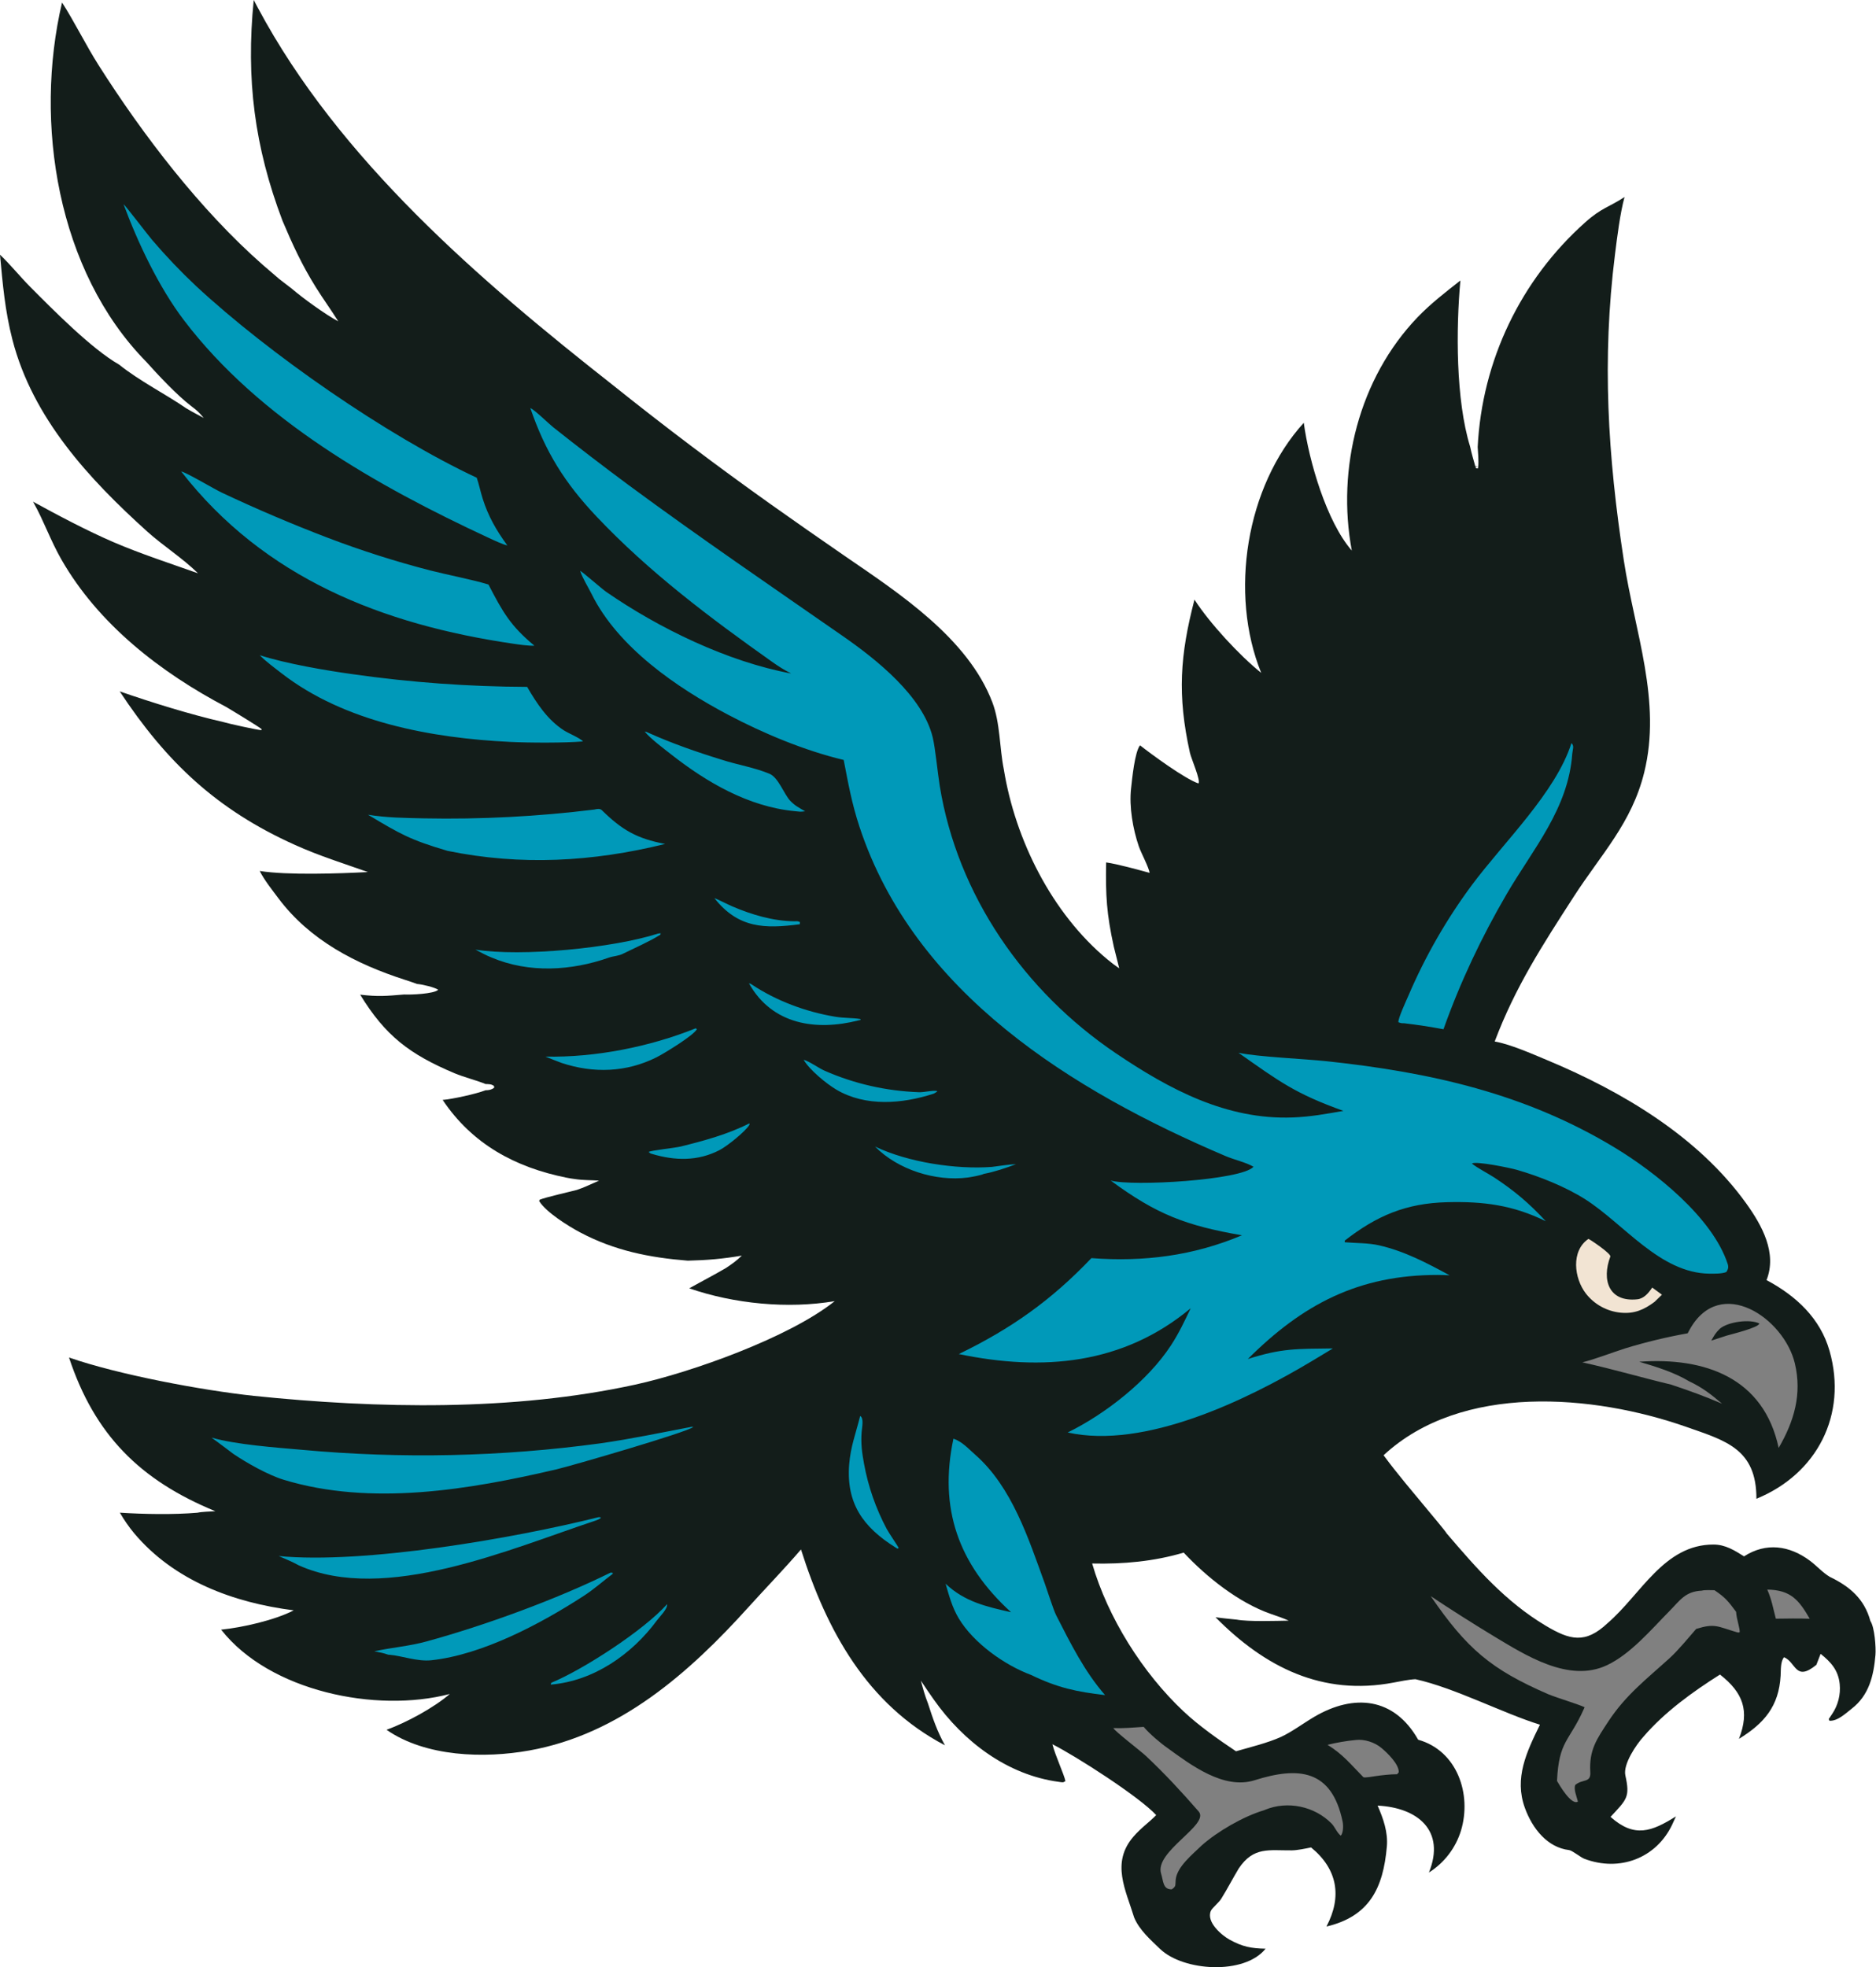 <?xml version="1.0" encoding="UTF-8" standalone="no"?>
<!DOCTYPE svg PUBLIC "-//W3C//DTD SVG 1.1//EN" "http://www.w3.org/Graphics/SVG/1.1/DTD/svg11.dtd">
<svg width="100%" height="100%" viewBox="0 0 3440 3607" version="1.1" xmlns="http://www.w3.org/2000/svg" xmlns:xlink="http://www.w3.org/1999/xlink" xml:space="preserve" xmlns:serif="http://www.serif.com/" style="fill-rule:evenodd;clip-rule:evenodd;stroke-linejoin:round;stroke-miterlimit:2;">
    <g transform="matrix(1,0,0,1,-199.523,-248.48)">
        <path d="M561.707,3022.04C568.948,3020.28 586.229,3019.77 594.397,3019.3C456.223,2962.47 373.055,2879.39 326.06,2737.48C416.569,2768.91 569.737,2797.61 664.942,2807.8C892.211,2831.25 1140.24,2836.21 1364.47,2787.16C1467.56,2764.61 1647.32,2700.52 1730.13,2634.12C1644.23,2648.68 1545.77,2639.12 1463.38,2610.63C1486.56,2597.64 1507.81,2586.81 1531.13,2573.12C1543.57,2564.62 1549,2560.94 1559.86,2550.64C1524.61,2556.66 1496.63,2559.02 1460.77,2559.93C1390.29,2554.29 1326.45,2541.54 1263.35,2508.1C1242.05,2496.81 1200.85,2471.27 1188.2,2450.63L1189.02,2448.22C1200.51,2443.45 1242.58,2434.11 1257.2,2430.23C1268.83,2426.57 1286.3,2418.29 1297.99,2413.14C1282.94,2412.12 1268.99,2412.62 1253.93,2410.3C1248.7,2409.66 1243.49,2408.81 1238.32,2407.75C1144.21,2388.87 1065.47,2346.21 1011.22,2265.2C1028.44,2263.82 1072.96,2254.19 1089.72,2247.48C1096.16,2247.38 1100.35,2246.65 1105.62,2243.01L1105.44,2239.67C1100.08,2235.87 1096.42,2236.4 1089.81,2236.04C1076.98,2230.46 1049.63,2223.28 1033.07,2216.31C950.585,2181.53 906.028,2147.57 859.953,2072.19C894.156,2076.15 906.559,2074.67 940.685,2071.88C952.445,2072.53 995.406,2070.91 1003.08,2063.21C996.491,2058.62 972.89,2053.12 964.312,2052.59C957.245,2049.88 948.79,2047.16 941.676,2044.86C851.854,2015.85 767.44,1972.27 709.826,1895.22C698.699,1880.34 684.108,1862.07 675.748,1845.41C727.197,1853.5 821.839,1850.15 874.093,1847.39C827.381,1830.81 786.016,1818.15 740.414,1797.65C597.085,1733.24 504.839,1646.06 419.012,1516.1C476.649,1536.14 548.97,1558.65 608.797,1572.29C616.213,1574.73 672.493,1587.21 678.953,1587.22L679.154,1585.25C675.016,1581.43 621.358,1548.74 613.976,1544.53C493.978,1481.39 380.054,1393.1 312.069,1274.28C292.009,1239.23 279.707,1203.22 261.381,1170.66L260.006,1168.24C305.976,1193.44 359.297,1221.66 407.575,1242.48C456.909,1263.75 511.854,1281.59 562.547,1299.61C535.336,1272.53 498.281,1249.02 469.425,1222.99C362.195,1126.27 259.456,1015 222.342,871.416C208.661,818.49 204.438,769.089 199.523,715.485C217.758,732.728 236.928,756.348 254.721,774.237C296.436,816.175 367.405,888.151 417.937,917.01C456.075,947.502 502.871,970.808 541.078,997.12C550.43,1002.86 563.238,1009.42 573.082,1014.83C563.427,1003.29 561.234,1001.52 549.542,992.545C524.401,973.378 488.792,935.469 467.666,911.79C304.405,745.777 261.452,473.359 313.312,253.071C335.725,287.826 356.664,330.738 380.425,368.155C461.941,496.514 566.736,633.348 681.397,734.12L711.504,760.002L734.413,777.627C754.158,794.68 797.61,826.12 819.799,837.668C806.63,816.578 791.743,796.167 778.364,774.676C753.162,734.19 736.039,697.056 717.587,653.393C666.189,517.801 650.285,393.411 664.786,248.48L672.704,263.412C821.358,541.506 1079.4,762.832 1323.91,955.018C1418.11,1030.43 1514.44,1103.12 1612.8,1173.03C1657.9,1204.99 1703.23,1236.65 1748.77,1268C1847.81,1336.03 1974.3,1418.29 2019.18,1536.14C2033.77,1574.48 2032.11,1618.92 2040.19,1658.98C2061.14,1788.01 2128.04,1922.78 2229.97,2007.4C2236.96,2013.29 2244.26,2018.8 2251.83,2023.92L2241.89,1984.18C2228.64,1923.77 2226.73,1890.68 2227.84,1829.75C2249.34,1832.81 2285.87,1843.03 2307.44,1848.83C2306.57,1839.6 2291.79,1812.08 2287.74,1800.24C2276.87,1768.44 2269.84,1727.75 2273.52,1694.33C2275.46,1676.66 2280.26,1627.18 2289.95,1615.06C2311.48,1631.88 2371.93,1676.41 2397.07,1684.92C2401.78,1679.94 2383.86,1639.54 2381.45,1628.62C2358.05,1522.88 2363.37,1449.55 2389.82,1347.92C2417.82,1391.28 2472.44,1450.36 2512.17,1482.19C2453.14,1336.79 2484.11,1140.28 2590.24,1023.68C2599.75,1093.77 2632.02,1204.98 2678.29,1257.97C2650.19,1107.73 2691.41,942.143 2798.99,830.093C2822.8,805.301 2850.43,783.989 2877.43,762.767C2869.33,851.324 2868.8,981.543 2895.26,1067.34C2897.83,1079.55 2901.39,1091.46 2904.79,1103.47L2910.09,1103.96C2911.2,1094.18 2909.65,1076.28 2909.13,1068.1C2917.01,909.95 2988.02,761.573 3106.25,656.233C3136.52,629.059 3150.33,628.376 3178.41,609.675C3170.19,639.931 3164.9,683.164 3160.94,714.699C3136.74,907.507 3147.73,1084.69 3177.1,1276.03C3197.46,1408.62 3246.79,1534.03 3214.46,1664.92C3191.53,1757.75 3135.94,1814.04 3085.4,1892.35C3027.75,1981.68 2978.09,2058.03 2940.35,2158.04C2969.33,2163.23 3008.34,2180.5 3036.03,2192.05C3173.57,2249.43 3313.53,2332.15 3401.73,2455.21C3430.59,2495.47 3458.43,2545.83 3438.8,2595.57C3492.71,2624.25 3537.32,2665.37 3554.36,2725.38C3587.58,2842.33 3531.24,2951.19 3420.25,2996.46C3420.43,2904.91 3363.94,2889.99 3291.34,2864.55C3121.54,2805.04 2879.38,2784.01 2736.59,2916.69C2762.13,2951.44 2789.58,2983.19 2816.94,3016.36C2821.67,3022.09 2850.14,3055.89 2852.45,3060.25C2907.28,3124.3 2960.17,3185.15 3033.48,3228.98C3078.21,3255.73 3106.47,3263.06 3147.31,3224.55C3208.42,3172.11 3250.72,3080.2 3341.6,3080.42C3363.41,3080.44 3380.22,3091.21 3397.55,3102.07C3437.81,3076.1 3480.76,3081.93 3518.74,3110.35C3530.59,3119.21 3541.83,3131.98 3554.78,3139.64C3590.92,3157 3618.19,3179.77 3629.25,3220.67C3636.97,3231.96 3639.7,3269.2 3638.51,3282.95C3635.21,3321.19 3626.71,3356.87 3594.95,3381.38C3584.08,3389.77 3569.29,3404.43 3554.04,3403.47L3552.89,3400.27L3559.4,3390.6C3570.02,3374.64 3574.81,3355.51 3572.98,3336.43C3570.51,3310.85 3556.8,3295.82 3537.97,3280.81L3530.15,3300.99C3491.45,3332.64 3493.23,3296.32 3470.91,3286.98C3464.21,3294.9 3465.21,3310.27 3464.63,3320.74C3461.51,3376.95 3434.43,3408.28 3388.22,3436.66C3408.27,3385.2 3395.72,3351.84 3353.42,3318.77C3303.28,3350.49 3251.97,3387.45 3213.21,3432.6C3199.95,3447.09 3175.38,3483.12 3179.94,3503.77C3188.73,3543.55 3182.77,3547.44 3152.74,3579.75C3196.75,3618.93 3228.2,3606.69 3272.69,3578.82C3270.44,3583.92 3268.12,3588.99 3265.74,3594.03C3236.52,3655.53 3169.32,3681.11 3104.69,3656.54C3098.23,3654.13 3082.41,3641.28 3076.86,3640.62C3036.93,3635.93 3009.34,3601.1 2995.59,3563.06C2975.93,3508.62 2998.64,3461.01 3023.3,3410.71C2955.6,3389.72 2866.75,3343.12 2794.97,3327.3C2783.05,3327.83 2766.37,3331.32 2754.81,3333.51C2624.37,3358.31 2519.11,3305.52 2428.35,3213.65C2440.44,3215.51 2454.81,3216.73 2467.13,3218.05C2488.74,3222.08 2539.53,3220.33 2562.62,3219.93C2551.75,3214.98 2540.84,3211.44 2529.58,3207.51C2470.72,3186.89 2412.31,3140.26 2370.04,3095.21C2315.45,3111.41 2258.92,3116.49 2202.19,3115.16C2230.91,3214.27 2294.54,3315.64 2369.97,3386.47C2397.95,3412.75 2433.99,3438.08 2465.93,3459.45C2492.02,3451.92 2524.42,3444.09 2548.59,3433.05C2567.86,3424.25 2590.96,3407.11 2609.81,3396.08C2682.2,3353.69 2755.88,3360.36 2800.01,3438.27C2871.7,3458.38 2898.62,3538.23 2878.52,3604.92C2868.75,3636.72 2847.91,3663.97 2819.77,3681.72C2850.65,3604.87 2799.21,3562.78 2725.63,3559.05C2736.06,3582.89 2744.86,3607.78 2742.58,3634.06C2735.95,3710.76 2710.29,3762.28 2631.81,3780.8C2660.93,3725.55 2651.94,3675.24 2603.6,3635.75C2593.4,3637.85 2578.44,3641.02 2568.36,3641.12C2526.58,3641.54 2498.13,3633.74 2470.91,3674.45C2459.83,3692.9 2450.2,3711.7 2438.79,3730C2434.58,3736.76 2422.12,3747 2419.97,3751.82C2410.58,3772.91 2440.8,3797.46 2454.07,3804.78C2478.16,3818.09 2494.55,3820.91 2520.22,3821.4C2481.45,3870.06 2369.37,3862.88 2326.74,3821.88C2310.06,3805.83 2288.78,3787.35 2279.23,3764.29C2263.73,3713.65 2236.65,3664.07 2277.54,3616.39C2291.75,3599.82 2305.92,3590.48 2319.6,3576.48C2289.56,3543.5 2172.69,3468.35 2129.29,3446.54C2134.72,3467.77 2150.94,3502.38 2153.18,3514.12C2148.52,3517.33 2148.06,3516.45 2140.91,3515.49C2046.64,3502.91 1965.97,3441.66 1911.73,3364.56C1903.64,3353.16 1895.76,3341.6 1888.1,3329.89C1892.25,3345.26 1895.28,3356.95 1901.12,3371.68C1910.08,3399.52 1917.97,3422.77 1932.28,3448.5C1789.15,3373.49 1715.26,3237.85 1668.29,3089.41C1636.76,3126.2 1604.17,3159.51 1572.24,3194.91C1463.26,3315.69 1335.81,3428.34 1170.09,3458.02C1087.55,3472.8 980.445,3469.95 908.312,3420.09C945.412,3406.5 994.726,3379.85 1024.35,3354.38C889.379,3389.84 693.576,3349.54 605.023,3236.46C643.429,3232.61 703.871,3219 738.095,3201.06C627.657,3186.99 518.985,3146.9 445.6,3059.81C435.791,3047.95 426.995,3035.29 419.306,3021.96C463.295,3024.82 517.831,3025.78 561.707,3022.04ZM2910.09,1103.98L2905.1,1104.38L2906.2,1107.12L2909.5,1107.38C2909.75,1106.41 2909.94,1105.27 2910.09,1103.98Z" style="fill:rgb(19,29,26);"/>
        <path d="M3263.92,2787.21C3208.88,2774.04 3158.54,2759.11 3101.06,2746.32C3121.36,2741.63 3157.9,2727.59 3179.7,2720.72C3217.27,2709.22 3255.51,2700 3294.19,2693.1C3295.43,2690.69 3296.72,2688.3 3298.04,2685.92C3354.32,2585.64 3470.96,2665.39 3490.71,2748.24C3504.12,2804.49 3489.44,2854.37 3461.03,2903.22C3433.72,2774.9 3326.27,2736.51 3205.33,2745.27C3235.78,2754.2 3269.31,2764.57 3296.62,2780.94C3320.85,2792.43 3336.65,2804.56 3357.21,2822.19C3324.97,2808.3 3297.32,2798.39 3263.92,2787.21ZM3365.69,2697.35C3376.76,2694.14 3422.93,2683.06 3425.77,2675.19C3408.76,2666.43 3368.18,2671.88 3353.22,2684.67C3344.91,2692.79 3343.09,2696.71 3337.48,2706.53L3365.69,2697.35Z" style="fill:rgb(128,128,128);"/>
        <path d="M3112.21,2519.97C3118,2522.7 3154.24,2547.49 3152.38,2552.39C3136.14,2595.3 3149.55,2636.25 3201.76,2630.76C3214.01,2629.47 3222.38,2619.3 3229.18,2609.22L3247.03,2622.31L3233.37,2635.5C3213.94,2649.97 3196.22,2657.71 3171.31,2655.27C3146.12,2652.83 3123.04,2640.13 3107.5,2620.16C3085.89,2592.12 3079.81,2542.13 3112.21,2519.97Z" style="fill:rgb(242,228,211);"/>
        <path d="M3320.16,3164.95C3325.32,3163.36 3337.29,3164.09 3343.36,3164.14C3363.45,3177.76 3368.27,3183.99 3382.98,3203.73C3383.71,3217.75 3390.92,3235.84 3389.32,3241.47C3384.88,3241.63 3386.96,3241.94 3383.5,3240.92C3348.83,3230.66 3343.96,3224.4 3309.79,3235.13C3295.25,3251.69 3276.87,3274.34 3261.13,3288.63C3219.15,3326.75 3180.35,3356.4 3148.67,3404.82C3128,3436.41 3113.11,3456.57 3115.63,3497.73C3116.87,3518.07 3101.49,3509.7 3087.91,3521.33C3085.09,3529.39 3090.35,3541.81 3092.94,3551.67C3081.14,3559.25 3059.61,3522.42 3054.59,3513.83C3058.08,3439.2 3077.04,3442.19 3103.94,3381.55L3105.21,3378.64C3086.59,3370.67 3059.87,3363.38 3038.53,3354.84C2933.6,3309.35 2889.21,3271.51 2823.08,3175.06C2860.92,3200.23 2899.3,3224.6 2938.17,3248.15C2996.78,3283.33 3076.17,3334.43 3145.78,3301.83C3189.56,3281.32 3227.2,3236.31 3260.91,3202.23C3280.33,3182.59 3289.71,3166.33 3320.16,3164.95ZM2241.03,3416.94C2259.28,3417.63 2278.43,3415.92 2296.73,3414.72C2307.08,3427.21 2327.56,3444.58 2340.35,3453.45C2382.55,3484.08 2443.4,3530.45 2500.02,3512.57C2580.71,3487.08 2641.5,3492.58 2661.46,3588.36C2662.91,3595.33 2662.87,3608.54 2658.24,3614.2C2651.78,3609.96 2647.08,3597.94 2641.44,3592.18C2609.87,3559.89 2560.18,3549.98 2519.74,3566.57L2517.56,3567.49C2479.76,3578.72 2432.15,3606.26 2402.98,3632.16C2386.59,3648.28 2357.52,3671.09 2355.36,3695.14C2354.4,3705.89 2356.45,3706.66 2348.22,3712.62C2331.57,3713.04 2332.83,3696.81 2328.7,3684.12C2315.41,3643.24 2418.76,3594.15 2397.48,3569.76C2365.56,3533.17 2336.18,3501.39 2301.46,3468.62C2290.78,3458.53 2244.53,3423.44 2241.03,3416.94ZM2685.53,3438.77C2701.76,3436.89 2720.43,3443.09 2732.78,3453.49C2743.8,3462.77 2764.73,3482.91 2764.46,3497.86C2763.44,3499.09 2762.41,3500.32 2761.39,3501.55C2748.52,3501.55 2733.77,3503.28 2721.49,3505.06C2718.13,3505.6 2701.17,3508.58 2699.5,3506.9C2676.18,3483.33 2662.5,3465.37 2633.81,3447.61C2650.82,3443.42 2668.1,3440.46 2685.53,3438.77ZM3440.15,3163C3483.41,3163.69 3498.16,3182.19 3518,3216.44C3497.23,3215.67 3476.66,3216.09 3455.88,3216.35C3450.57,3196.51 3448.51,3182.06 3440.15,3163Z" style="fill:rgb(128,128,128);"/>
        <path d="M2498.08,2387.69C2483.19,2379.24 2462.85,2374.97 2446.81,2368.13C2166.34,2248.71 1876.37,2069.95 1775.57,1764.46C1761.38,1721.47 1754.99,1685.23 1746.61,1641.85C1674.8,1624.78 1598.81,1592.9 1534.52,1558.92C1440.12,1509.02 1332.65,1435.3 1284.38,1337.65C1278.05,1324.84 1267.52,1308.31 1263.28,1295.04C1266.22,1295.83 1303.83,1328.61 1310.7,1333.37C1407.8,1400.62 1534.34,1461.92 1650.33,1483.32C1637.71,1477.17 1626.58,1469.92 1615.13,1461.81C1501.22,1381.16 1389.46,1297.2 1293.3,1195.45C1234.94,1133.7 1199.42,1076.8 1171.93,996.585C1179.91,999.983 1204.57,1024.23 1213.63,1031.58C1259.58,1068.07 1306.15,1103.79 1353.3,1138.71C1481.44,1233.26 1614.19,1323.79 1744.84,1414.61C1807.05,1457.85 1891.39,1524.92 1909.77,1600.19C1914.66,1620.19 1918.84,1665.59 1922.69,1689.28C1955.27,1890.14 2077.87,2066.33 2245.49,2179.53C2342.8,2245.24 2448.2,2302.09 2570.39,2297.34C2603.42,2296.06 2630.67,2290.84 2662.96,2285.31C2574.65,2253.61 2546.04,2231.9 2470.52,2178.75C2507.17,2186.44 2590.39,2189.75 2633.14,2194.32C2822.04,2214.51 2996.46,2253.19 3161.42,2353.17C3233.56,2396.89 3339.66,2480.37 3367.57,2565.95C3369.58,2572.11 3368.2,2575.82 3365.15,2580.67C3357.91,2584.06 3342,2583.83 3333.77,2583.73C3243.27,2582.58 3177.61,2492.75 3106.39,2447.41C3070.41,2424.51 3022.44,2405.33 2981.49,2393.52C2968.29,2389.71 2906.75,2377.04 2898.47,2381.72C2906.46,2388.84 2928.99,2400.49 2939.73,2407.57C2976.99,2432.14 3003.82,2454.96 3034.01,2487.58C2973.56,2457.94 2919.51,2451.01 2853.03,2452.71C2777.57,2454.63 2723.85,2477.54 2665.3,2523.21L2665.46,2526.11C2686.04,2527.97 2708.25,2527.23 2728.3,2531.82C2775.34,2542.58 2815.84,2564.17 2857.68,2586.74C2850.46,2586.34 2843.23,2586.11 2836,2586.07C2690.62,2585.99 2588.25,2639.92 2487.69,2740.24C2550.61,2720.17 2577.85,2721.72 2643.6,2720.84C2630.76,2728.71 2617.87,2736.48 2604.92,2744.16C2485.78,2815.41 2298.38,2906.33 2157.32,2874.94C2226.31,2841.25 2304.29,2780.07 2346.45,2715.6C2361.3,2692.9 2371.23,2671.56 2382.88,2647.19C2258.37,2750.77 2111.14,2763.04 1957.68,2731.15C2053.29,2684.8 2126.97,2632.87 2200.83,2555.23C2296.77,2562.5 2387.76,2550.97 2476.78,2513.42C2374.22,2495.57 2320.57,2475.29 2236.13,2412.97C2275.27,2424.19 2476.68,2412.46 2498.08,2387.69ZM426.061,622.893C428.6,624.232 470.634,679.18 478.29,688.198C503.63,717.892 530.575,746.176 559.006,772.924C692.473,896.851 907.685,1046.62 1073.73,1124.44C1077.96,1136.69 1080.51,1149.76 1084.51,1162.49C1094.78,1195.15 1109.73,1221 1129.77,1248.47C1122.74,1247.38 1103.38,1238.25 1095.61,1234.64C891.171,1139.58 675.329,1017.89 536.737,835.525C490.779,775.052 452.099,693.216 426.061,622.893ZM1947.82,2886.29C1963.76,2891.55 1975.46,2904.89 1987.98,2915.9C2055.35,2975.17 2085.38,3069.45 2115.14,3151.26C2119.61,3163.53 2131.07,3200.03 2136.33,3210.32C2162.53,3261.6 2188.02,3313.05 2225.9,3356.49C2173.73,3350.39 2139.03,3343.13 2090.31,3319.54C2041.5,3301.45 1984.75,3261.02 1957.62,3215.89C1945.58,3195.86 1939.9,3174.5 1933.47,3152.26C1968.11,3185.23 2008.46,3194.42 2053.5,3204.49C1956.6,3116.13 1920.78,3013.93 1947.82,2886.29ZM531.71,1112.86C541.65,1114.76 591.993,1145.16 606.987,1152.09C670.554,1182.04 735.23,1209.58 800.876,1234.64C862.078,1257.97 924.529,1277.88 987.939,1294.28C1017.57,1301.92 1067.63,1311.68 1093.16,1319.61L1095.27,1320.29C1121.35,1370.67 1135.79,1396.26 1179.47,1432.33C1169.16,1432.86 1151.98,1430.39 1141.54,1428.87C900.951,1393.77 683.821,1308.37 531.71,1112.86ZM675.893,1449.82C723.939,1465.33 796.783,1477.77 847.108,1484.72C952.803,1499.76 1059.41,1507.49 1166.16,1507.88C1183.5,1537.81 1203.56,1568.47 1233.79,1587.79C1241.97,1593.01 1263.3,1601.8 1268.68,1607.87C1235.16,1610.86 1169.15,1610.45 1134.86,1608.78C991.424,1601.81 831.678,1572.86 715.764,1482.91C704.186,1473.92 685.481,1460.13 675.893,1449.82ZM1467.54,2864.62L1470.84,2864.83C1460.32,2874.28 1247.19,2936.14 1220.15,2942.47C1060.58,2979.81 879.926,3010.5 719.37,2961.52C691.464,2953.01 651.466,2930.56 627.154,2914C614.019,2903.97 600.773,2894.08 587.416,2884.34C632.808,2897.32 705.09,2902.5 753.334,2906.72C935.578,2923.49 1119.14,2919.51 1300.48,2894.84C1355.97,2886.93 1412.48,2875.1 1467.54,2864.62ZM2003.51,2400.81C1999.07,2403.3 1979.57,2406.79 1973.81,2407.52C1915.09,2415.02 1845.89,2393.26 1804.1,2350.69C1864.32,2379.52 1952.47,2392.96 2018.32,2388.01C2031.31,2386.37 2050.01,2383.42 2062.66,2382.95C2044.39,2389.97 2022.77,2397.2 2003.51,2400.81ZM3081.04,1611.01C3086.83,1615.92 3083.05,1623.43 3082.55,1630.52C3075.36,1731.41 3010.91,1804.37 2962.25,1887.79C2916.04,1967.01 2877.13,2049.14 2846.43,2135.62C2822.59,2131.15 2798.59,2127.49 2774.5,2124.64C2768.81,2124.59 2769.1,2124.67 2763.76,2122.74C2762.7,2116.29 2778.8,2081.73 2782.32,2073.56C2813,2001.88 2851.94,1934.03 2898.35,1871.39C2957.11,1792.41 3052.09,1701.81 3081.04,1611.01ZM1289.55,1732.77C1293.86,1731.67 1299.69,1730.62 1302.99,1733.86C1340.22,1770.36 1367.07,1785.93 1419.17,1795.89C1286.06,1828.73 1154.61,1836.04 1020.13,1808.52C951.807,1788.37 933.997,1778.01 874.343,1742.29C908.647,1747.9 942.183,1748.14 976.85,1748.94C1081.33,1751 1185.83,1745.6 1289.55,1732.77ZM1296.97,3030.28L1300.31,3030.28L1301.31,3031.8C1298.05,3033.84 1295.8,3035.1 1292.05,3036.35C1136.85,3087.65 904.849,3189.82 747.08,3118.38C736.41,3112.36 722.076,3106.53 710.558,3101.49C866.389,3116.57 1140.34,3069.34 1296.97,3030.28ZM1319,3131.95L1322.76,3132.07L1323.17,3134.04C1305.23,3147.42 1289.93,3161.52 1269.91,3174.54C1191.31,3225.61 1084.08,3282.55 990.336,3292.58C964.753,3295.32 935.427,3284.17 914.357,3282.58L911.5,3282.39C901.641,3278.98 895.944,3278.07 885.82,3276.15C917.614,3269.12 948.839,3267.08 981.865,3258.01C1089.24,3228.54 1218.98,3181.25 1319,3131.95ZM1381.67,1589.73C1386.11,1590.85 1384.15,1590.13 1387.7,1591.72C1431.67,1611.46 1476.2,1627.02 1522.28,1641.21C1551.05,1650.67 1582.86,1655.59 1610.63,1667.24C1626.84,1674.05 1636.92,1704.15 1648.4,1716.54C1656.79,1725.59 1665.52,1730.01 1675.92,1735.97C1666.29,1737.32 1665.3,1736.56 1655.97,1735.65C1572.05,1727.46 1495.57,1682.98 1430.42,1631.85C1417.76,1621.91 1391.41,1602.23 1381.67,1589.73ZM1406.32,1960.15L1411.04,1959.62L1410.42,1962.24C1392.41,1973.78 1361.87,1987.37 1342.38,1996.9C1334.32,2001.32 1324.25,2001.38 1316.15,2004.24C1247.76,2028.36 1169.86,2033.34 1100.8,2004.04C1091.52,2000.51 1080.31,1994.26 1071.3,1989.62C1155.72,2003.07 1323.21,1986.91 1406.32,1960.15ZM1475.27,2133.87L1477.42,2135.46C1471.67,2146.91 1417.26,2180.11 1403.37,2187.06C1347.91,2214.8 1287.93,2216.74 1229.51,2197.45C1219.5,2193.71 1209.56,2189.81 1199.67,2185.77C1290.89,2187.62 1390.7,2167.92 1475.27,2133.87ZM1776.8,2844.69C1784.02,2848.68 1780.12,2865.6 1779.48,2874.2C1777.92,2895.14 1780.07,2911.58 1783.84,2932.01C1791.45,2973.93 1805.54,3014.4 1825.59,3051.99C1830.04,3060.22 1846.11,3083.33 1847.43,3086.8L1845.27,3087.98L1841.11,3085.46C1782.29,3048.49 1751.08,3005.11 1756.66,2933.42C1759.2,2900.87 1769.02,2875.88 1776.8,2844.69ZM1673.18,2191.6C1683.24,2194.17 1700.67,2206.85 1711.51,2211.61C1766.52,2235.78 1824.49,2248.82 1884.44,2251.03C1894.66,2251.4 1909.88,2247.11 1918.3,2248.95C1917.65,2250.75 1913.91,2252.29 1911.53,2253.73C1854.28,2272.44 1786.74,2278.11 1733.04,2246.28C1714.89,2235.52 1683.73,2210 1673.18,2191.6ZM1422.82,3189.71C1423.49,3198.96 1409.61,3212.07 1403.88,3219.82C1358.03,3281.82 1288.3,3330.62 1209.26,3337.23L1210.43,3333.84C1268.78,3309.7 1379.48,3238.2 1422.82,3189.71ZM1572.87,2051.42C1576.19,2052.45 1575.62,2051.97 1578.02,2053.57C1623.41,2083.67 1676.82,2103.55 1730.38,2112.53C1747.6,2115.42 1761.85,2114.5 1777.1,2116.83L1777.7,2118.51L1773.5,2119.44C1695.68,2139.15 1615.3,2127.22 1572.87,2051.42ZM1573.73,2308.12L1573.76,2310.8C1566.28,2323.17 1532.83,2349.98 1519.1,2357.1C1478.91,2377.96 1436.98,2376.71 1394.99,2364.18C1391.1,2362.96 1392.29,2363.29 1388.87,2360.63C1392.59,2357.77 1437.4,2353.19 1447.59,2350.67C1490.02,2340.19 1534.65,2328.07 1573.73,2308.12ZM1509.45,1895.15C1516.71,1897.75 1533.69,1906.65 1542.32,1910.34C1577.85,1925.55 1616.81,1937.17 1655.71,1937.65C1661.04,1937.72 1661.53,1936.87 1666.41,1939.12L1666.1,1943.09C1601.72,1951.55 1553.2,1950.68 1509.45,1895.15Z" style="fill:rgb(0,153,185);"/>
    </g>
</svg>
